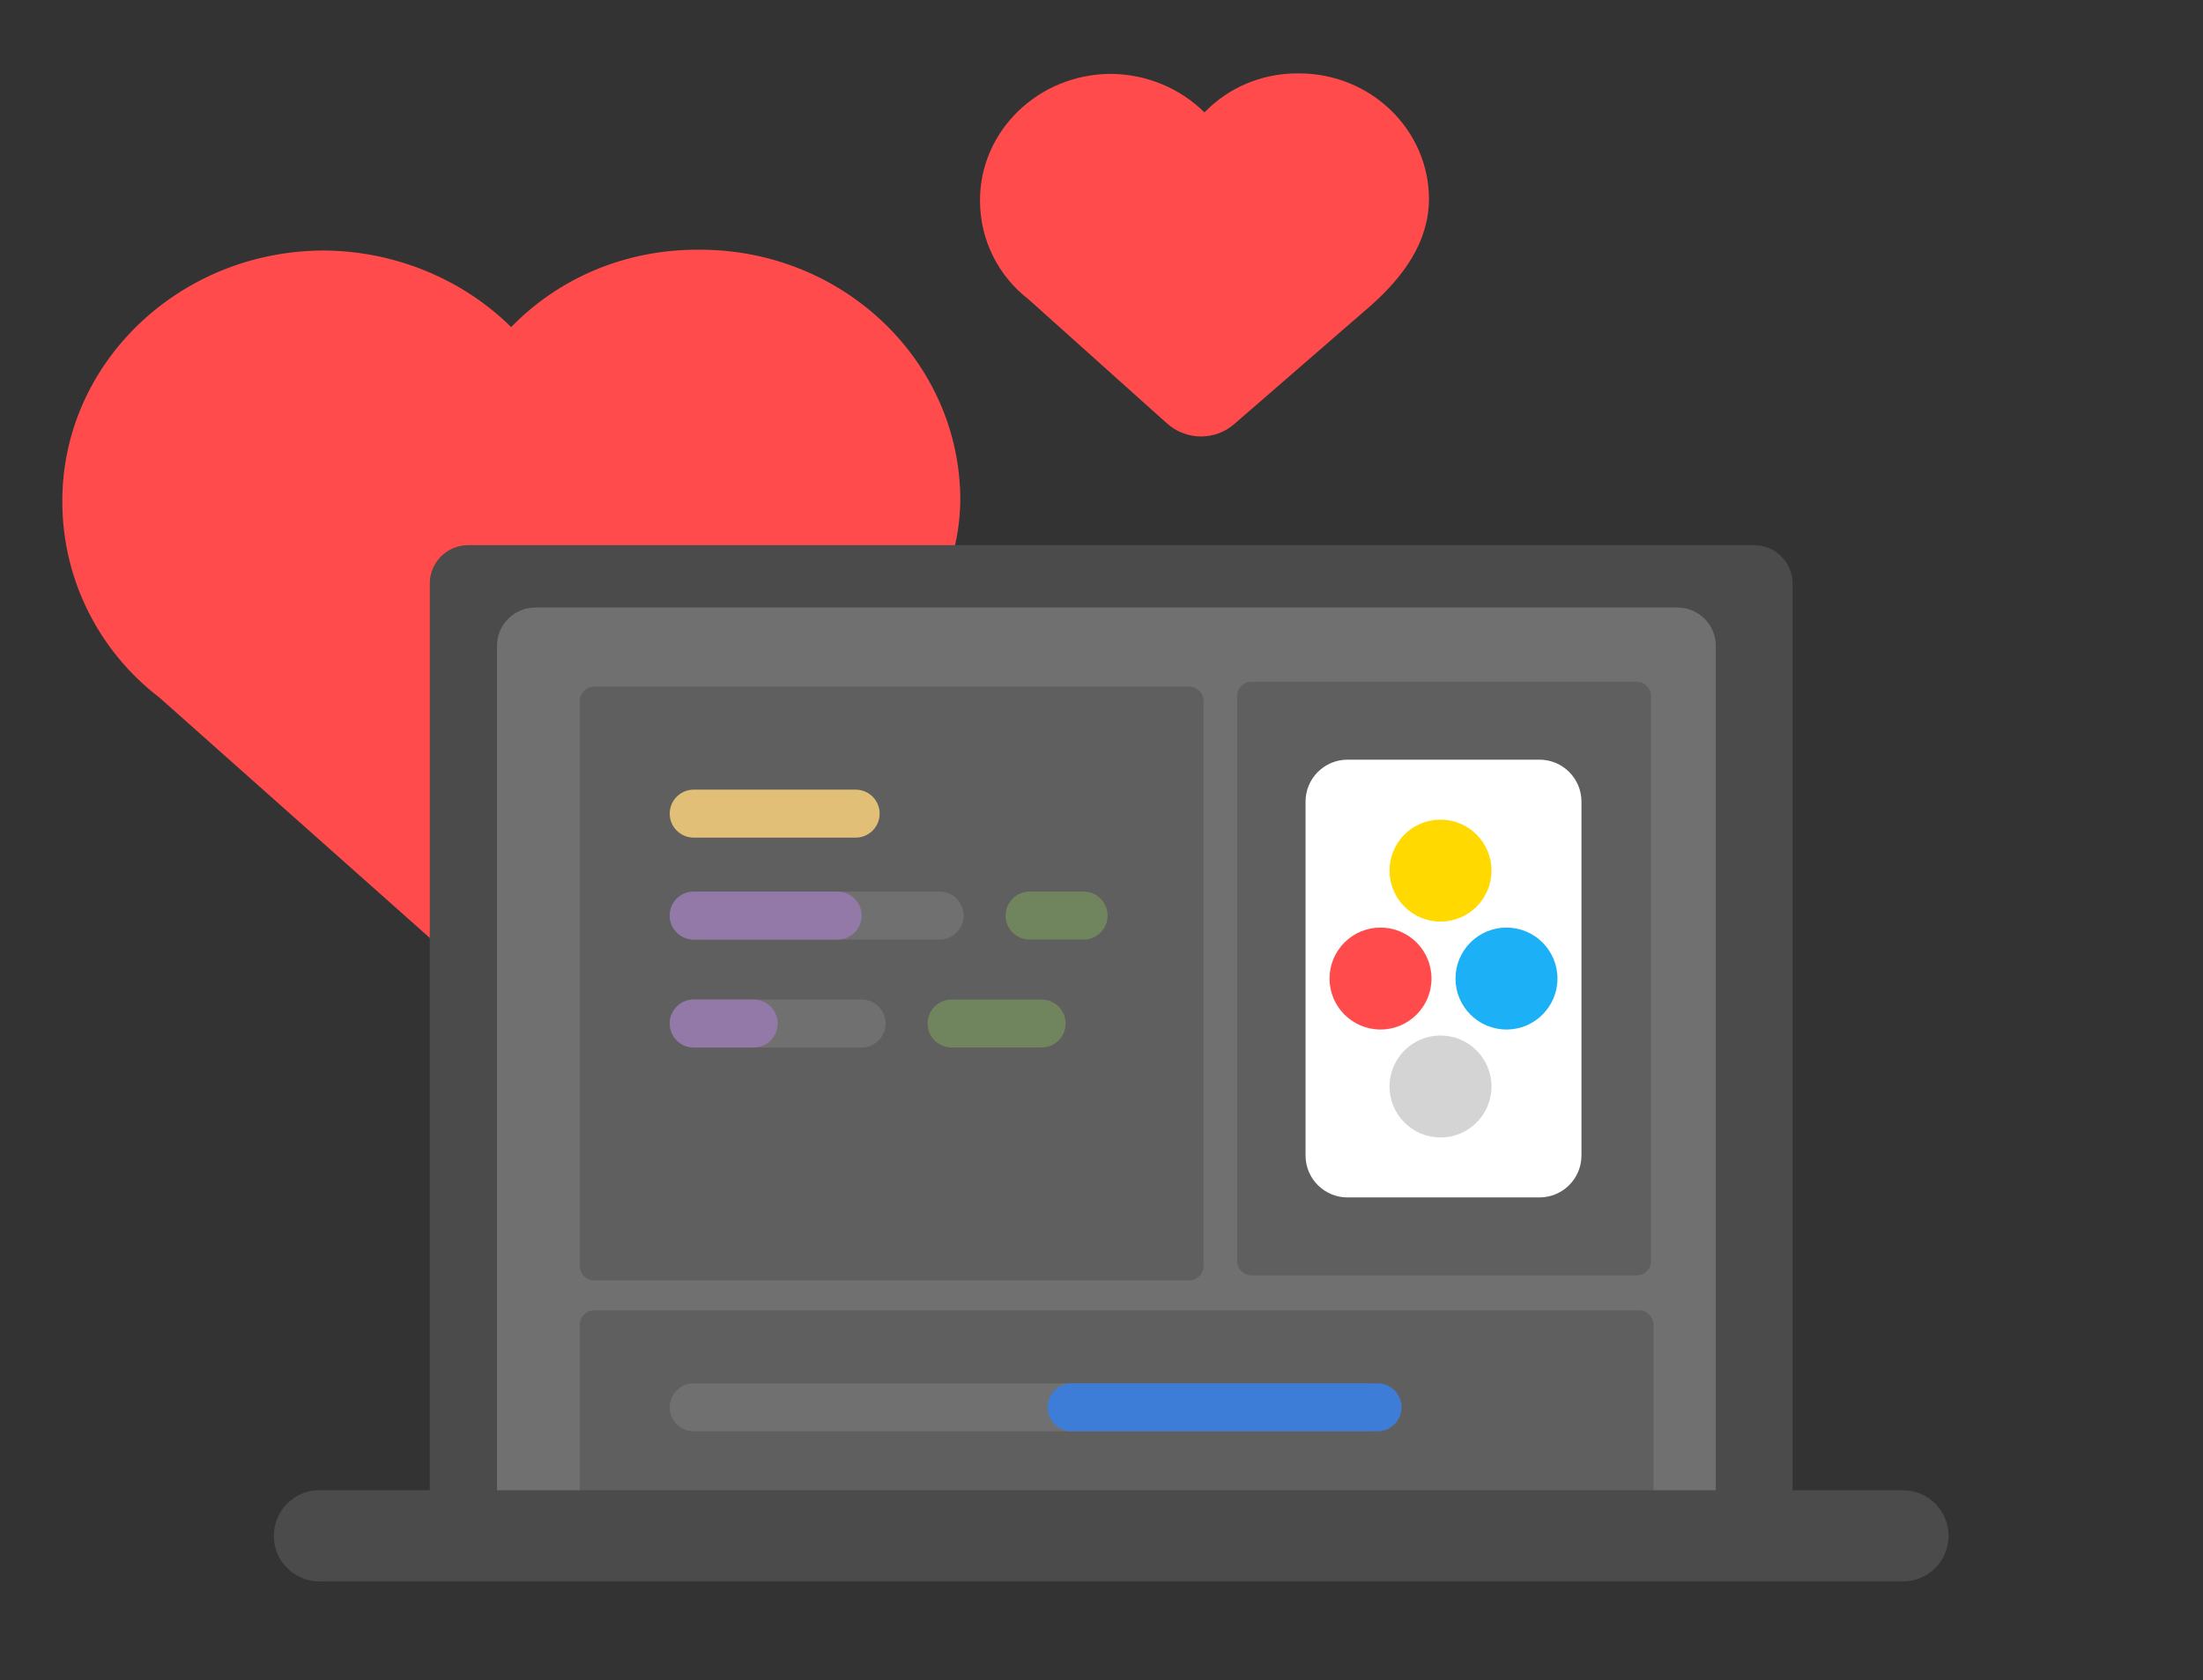 <svg width="308" height="235" viewBox="0 0 308 235" fill="none" xmlns="http://www.w3.org/2000/svg"><rect x="0" y="0" width="308" height="235" fill="#333333" stroke="none"/><path d="M118.59 98.847C127.169 91.094 134.092 81.848 134.261 70.024C134.301 50.629 117.965 34.856 97.724 34.92C87.364 34.853 78.028 38.968 71.467 45.742C64.85 39.197 55.431 35.086 45.234 35.031C24.994 35.095 8.589 50.88 8.713 70.286C8.765 81.304 13.996 91.204 22.272 97.537L60.995 131.971C66.416 136.789 74.473 136.859 79.903 132.143L118.59 98.847Z" fill="#FF4B4B"/><path d="M191.944 42.481C196.236 38.57 199.7 33.907 199.788 27.947C199.814 18.169 191.65 10.223 181.529 10.261C176.349 10.23 171.679 12.307 168.397 15.724C165.09 12.426 160.381 10.357 155.283 10.332C145.162 10.37 136.955 18.332 137.012 28.115C137.035 33.669 139.647 38.658 143.784 41.848L163.136 59.196C165.845 61.623 169.874 61.656 172.59 59.277L191.944 42.481Z" fill="#FF4B4B"/><path d="M245.256 76.239H65.455C62.491 76.239 60.088 78.642 60.088 81.606V210.419C60.088 213.383 62.491 215.786 65.455 215.786H245.256C248.22 215.786 250.623 213.383 250.623 210.419V81.606C250.623 78.642 248.22 76.239 245.256 76.239Z" fill="#4B4B4B"/><path d="M234.521 84.96H74.847C71.883 84.96 69.48 87.363 69.48 90.328V212.431C69.48 215.396 71.883 217.798 74.847 217.798H234.521C237.485 217.798 239.888 215.396 239.888 212.431V90.328C239.888 87.363 237.485 84.96 234.521 84.96Z" fill="#707070"/><path d="M166.257 96.03H83.066C81.954 96.03 81.053 96.931 81.053 98.043V177.041C81.053 178.153 81.954 179.054 83.066 179.054H166.257C167.369 179.054 168.27 178.153 168.27 177.041V98.043C168.27 96.931 167.369 96.03 166.257 96.03Z" fill="#5F5F5F"/><path d="M229.154 183.247H83.066C81.954 183.247 81.053 184.148 81.053 185.26V210.586C81.053 211.698 81.954 212.599 83.066 212.599H229.154C230.266 212.599 231.167 211.698 231.167 210.586V185.26C231.167 184.148 230.266 183.247 229.154 183.247Z" fill="#5F5F5F"/><path d="M228.819 95.335H174.979C173.867 95.335 172.966 96.236 172.966 97.347V176.346C172.966 177.457 173.867 178.358 174.979 178.358H228.819C229.93 178.358 230.831 177.457 230.831 176.346V97.347C230.831 96.236 229.93 95.335 228.819 95.335Z" fill="#5F5F5F"/><path d="M215.233 106.237H188.397C185.155 106.237 182.527 108.865 182.527 112.107V161.586C182.527 164.828 185.155 167.456 188.397 167.456H215.233C218.475 167.456 221.103 164.828 221.103 161.586V112.107C221.103 108.865 218.475 106.237 215.233 106.237Z" fill="white"/><path d="M200.138 136.847C200.138 132.91 196.946 129.718 193.009 129.718C189.073 129.718 185.881 132.91 185.881 136.847C185.881 140.783 189.073 143.975 193.009 143.975C196.946 143.975 200.138 140.783 200.138 136.847Z" fill="#FF4B4B"/><path d="M217.749 136.847C217.749 132.91 214.557 129.718 210.62 129.718C206.684 129.718 203.492 132.91 203.492 136.847C203.492 140.783 206.684 143.975 210.62 143.975C214.557 143.975 217.749 140.783 217.749 136.847Z" fill="#1CB0F6"/><path d="M208.524 121.751C208.524 117.814 205.332 114.623 201.396 114.623C197.459 114.623 194.267 117.814 194.267 121.751C194.267 125.688 197.459 128.88 201.396 128.88C205.332 128.88 208.524 125.688 208.524 121.751Z" fill="#FFD900"/><path d="M208.524 151.942C208.524 148.005 205.332 144.814 201.396 144.814C197.459 144.814 194.267 148.005 194.267 151.942C194.267 155.879 197.459 159.07 201.396 159.07C205.332 159.07 208.524 155.879 208.524 151.942Z" fill="#D4D4D4"/><path d="M266.054 208.406H44.657C41.137 208.406 38.283 211.26 38.283 214.78C38.283 218.3 41.137 221.153 44.657 221.153H266.054C269.574 221.153 272.427 218.3 272.427 214.78C272.427 211.26 269.574 208.406 266.054 208.406Z" fill="#4B4B4B"/><path d="M119.63 110.43H96.987C95.134 110.43 93.632 111.932 93.632 113.784C93.632 115.637 95.134 117.139 96.987 117.139H119.63C121.482 117.139 122.984 115.637 122.984 113.784C122.984 111.932 121.482 110.43 119.63 110.43Z" fill="#E2BF76"/><path d="M131.37 124.687H96.987C95.134 124.687 93.632 126.188 93.632 128.041C93.632 129.894 95.134 131.396 96.987 131.396H131.37C133.223 131.396 134.725 129.894 134.725 128.041C134.725 126.188 133.223 124.687 131.37 124.687Z" fill="#707070"/><path d="M190.913 193.454H96.987C95.134 193.454 93.632 194.956 93.632 196.808C93.632 198.661 95.134 200.163 96.987 200.163H190.913C192.765 200.163 194.267 198.661 194.267 196.808C194.267 194.956 192.765 193.454 190.913 193.454Z" fill="#707070"/><path d="M192.59 193.454H149.82C147.968 193.454 146.466 194.956 146.466 196.808C146.466 198.661 147.968 200.163 149.82 200.163H192.59C194.443 200.163 195.945 198.661 195.945 196.808C195.945 194.956 194.443 193.454 192.59 193.454Z" fill="#3D7DD7"/><path d="M117.114 124.687H96.987C95.134 124.687 93.632 126.188 93.632 128.041C93.632 129.894 95.134 131.396 96.987 131.396H117.114C118.966 131.396 120.468 129.894 120.468 128.041C120.468 126.188 118.966 124.687 117.114 124.687Z" fill="#9279A7"/><path d="M151.498 124.687H143.95C142.097 124.687 140.595 126.188 140.595 128.041C140.595 129.894 142.097 131.396 143.95 131.396H151.498C153.35 131.396 154.852 129.894 154.852 128.041C154.852 126.188 153.35 124.687 151.498 124.687Z" fill="#70855E"/><path d="M145.627 139.782H133.048C131.195 139.782 129.693 141.284 129.693 143.136C129.693 144.989 131.195 146.491 133.048 146.491H145.627C147.48 146.491 148.982 144.989 148.982 143.136C148.982 141.284 147.48 139.782 145.627 139.782Z" fill="#70855E"/><path d="M120.468 139.782H96.987C95.134 139.782 93.632 141.284 93.632 143.136C93.632 144.989 95.134 146.491 96.987 146.491H120.468C122.321 146.491 123.823 144.989 123.823 143.136C123.823 141.284 122.321 139.782 120.468 139.782Z" fill="#707070"/><path d="M105.373 139.782H96.987C95.134 139.782 93.632 141.284 93.632 143.136C93.632 144.989 95.134 146.491 96.987 146.491H105.373C107.226 146.491 108.728 144.989 108.728 143.136C108.728 141.284 107.226 139.782 105.373 139.782Z" fill="#9279A7"/></svg>